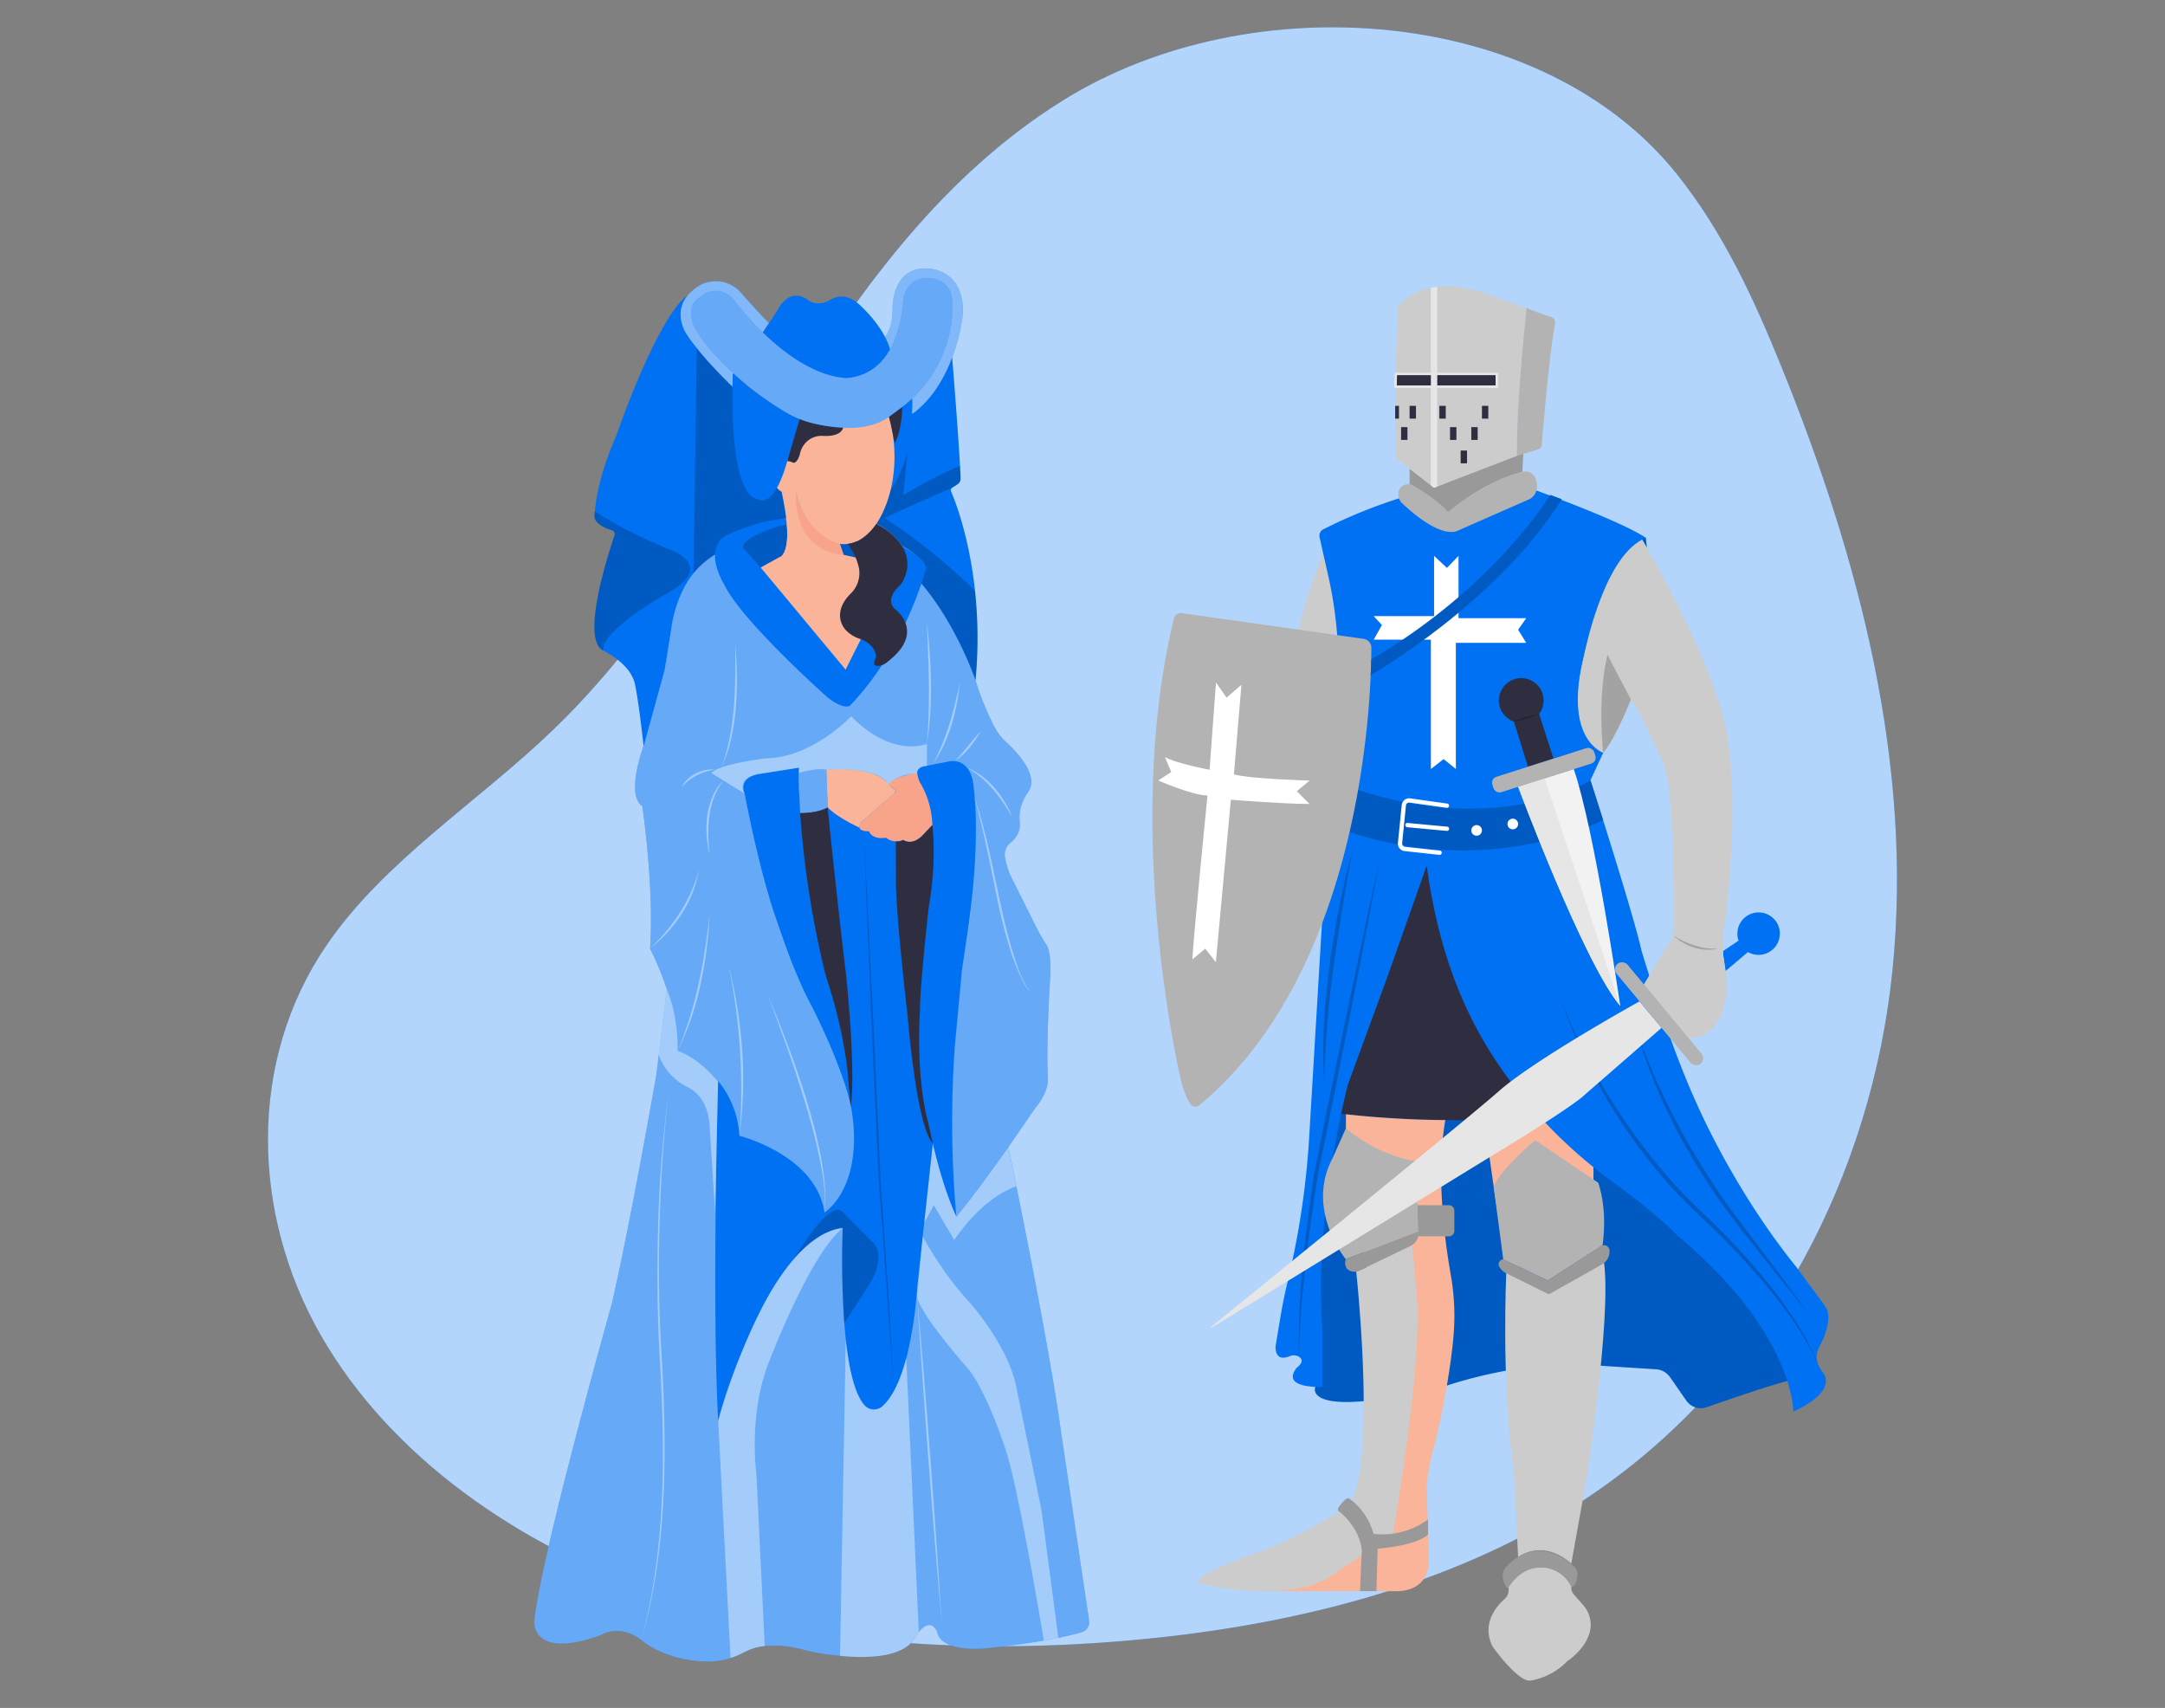  <!DOCTYPE svg PUBLIC "-//W3C//DTD SVG 1.1//EN" "http://www.w3.org/Graphics/SVG/1.1/DTD/svg11.dtd">
<svg xmlns="http://www.w3.org/2000/svg" width="865.76" height="682.89" viewBox="0 0 865.76 682.89">
<rect x="0" y="0" width="865.76" height="682.89" fill="#808080" stroke="none"/>
<defs>
<style xmlns="http://www.w3.org/1999/xhtml">*, ::after, ::before { box-sizing: border-box; }
img, svg { vertical-align: middle; }
</style>
<style xmlns="http://www.w3.org/1999/xhtml">*, body, html { -webkit-font-smoothing: antialiased; }
img, svg { max-width: 100%; }
</style>
</defs>
<path d="M425.68,39.76C377.46,69.57,344.67,115,316,160.49s-55,93.06-94.89,131.39c-30,28.88-67.44,52.3-90.41,85.88-31.86,46.5-30.16,107.77-2.33,156.26s79.26,84.43,136.54,103.84,120.08,23.3,181.15,18.5c66.46-5.22,133.48-21.23,187.12-56.48,74.4-48.81,115.44-130.59,123.65-212.39s-13.21-163.85-44.56-241.11c-10.86-26.75-23.07-53.4-41.58-76.6C616.84,2.18,500.31-6.32,425.68,39.76Z" fill="#0071f2" data-primary="true"/>
<g opacity="0.7">
<path d="M425.68,39.76C377.46,69.57,344.67,115,316,160.49s-55,93.06-94.89,131.39c-30,28.88-67.44,52.3-90.41,85.88-31.86,46.5-30.16,107.77-2.33,156.26s79.26,84.43,136.54,103.84,120.08,23.3,181.15,18.5c66.46-5.22,133.48-21.23,187.12-56.48,74.4-48.81,115.44-130.59,123.65-212.39s-13.21-163.85-44.56-241.11c-10.86-26.75-23.07-53.4-41.58-76.6C616.84,2.18,500.31-6.32,425.68,39.76Z" fill="#fff"/>
</g>
<path d="M711.73,373.28a8.51,8.51,0,0,1-8.51,8.51,8.37,8.37,0,0,1-4.22-1.13l-9,7.59-.88-6L689,380.3l6.23-4.2a8.5,8.5,0,1,1,16.53-2.82Z" fill="#0071f2" data-primary="true"/>
<path d="M526,554.51s-6.15,13.6,51.08,0c0,0,32.54-11.79,63.18-8.44l22,1.41a7.41,7.41,0,0,1,5.59,3.16l6.5,9.37a7.06,7.06,0,0,0,8.13,2.63c8.28-2.89,24.58-8.5,32.3-10.49l6.13-6.08-77.22-93.65-57.52-104V341.8h-30L527.94,451.56Z" fill="#0071f2" data-primary="true"/>
<path d="M526,554.51s-6.15,13.6,51.08,0c0,0,32.54-11.79,63.18-8.44l22,1.41a7.41,7.41,0,0,1,5.59,3.16l6.5,9.37a7.06,7.06,0,0,0,8.13,2.63c8.28-2.89,24.58-8.5,32.3-10.49l6.13-6.08-77.22-93.65-57.52-104V341.8h-30L527.94,451.56Z" opacity="0.2"/>
<polygon points="593.47 447.82 599.42 489 637.21 472.86 637.21 461.26 627.5 443 616.05 446.89 593.47 447.82" fill="#f9b499"/>
<path d="M529.07,221.26S522,238,519.43,252l15.22,1.78S534.33,234.17,529.07,221.26Z" fill="#ccc"/>
<path d="M535.6,445.23a464.59,464.59,0,0,0,80.45,1.66V399.66l-9-38.87L570.72,343.5h-7.89l-22.06,75.7S533.05,434.64,535.6,445.23Z" fill="#2f2e41" data-secondary="true"/>
<path d="M658.13,215l.43,4-1.89-3.26a1,1,0,0,1,.18-.35A1.51,1.51,0,0,1,658.13,215Z" fill="#0071f2" data-primary="true"/>
<path d="M658.13,215l.43,4-1.89-3.26a1,1,0,0,1,.18-.35A1.51,1.51,0,0,1,658.13,215Z" opacity="0.2"/>
<path d="M563.68,187.41v6.09s11.06,6.21,15.32,11.31c0,0,16.59-12.34,29.78-16.17l.42-8.08L573.47,195Z" fill="#999"/>
<path d="M529.14,211.65a205.07,205.07,0,0,1,30.29-12.38l18.72,7.47,36.36-10.56s33.41,12,43.62,18.84c0,0-8.51,3.4-14.47,17.87,0,0-26.37,55.31-2.55,68.07L636,312s17,52.76,20.42,68.07c0,0,11.06,37.44,22.12,61.26,0,0,14.46,34,40,65.52l11,14.94a8.09,8.09,0,0,1,1.61,5.11c-.11,2.57-.87,6.56-3.72,11.8a8.07,8.07,0,0,0-.16,7.35,21.74,21.74,0,0,0,1.45,2.49s7.45,7.05-11.59,15.87c0,0,.53-31.18-46.27-70.32,0,0-7.2-7.86-25.61-21.27A195.4,195.4,0,0,1,609,438.74c-17.47-21.35-32.55-48.69-38.47-92.68l-15.32,43.39L539,433.7s-13.62,51.05-10.22,97v23.82s-17,.85-10.21-7.66c0,0,3.68-2.61.91-4.37a4.22,4.22,0,0,0-3.88-.21c-2,.84-5.53,1.54-5.53-3.93l2-12q1.23-7.32,3-14.54a333.24,333.24,0,0,0,8.64-60.28l6-100.4,5.1-72.8a165.61,165.61,0,0,0-3.61-47.87l-3.51-15.63A2.89,2.89,0,0,1,529.14,211.65Z" fill="#0071f2" data-primary="true"/>
<path d="M652.17,279.69s-5.1,14.46-11.06,21.27c0,0-16.2-5.19-7.67-38.76,0,0,7.24-38.24,23.23-46.4,0,0,32.09,53.68,34.64,82.61,0,0,4.26,24.67-1.7,72.32,0,0-1.7,5.11,0,14.47,0,0,4.25,21.27-7.66,28.07,0,0-5.1,3.41-7.66.86l-17-20.43,11.91-19.57s.85-53.6-3.4-67.21C665.79,306.92,657.28,286.49,652.17,279.69Z" fill="#ccc"/>
<path d="M636,312s-39.61,25.53-103.62,0l-1.22,17.38S583.24,354.27,641.1,328Z" fill="#0071f2" data-primary="true"/>
<path d="M636,312s-39.61,25.53-103.62,0l-1.22,17.38S583.24,354.27,641.1,328Z" opacity="0.2"/>
<path d="M575.69,341.8h-.09l-13.93-1.51a3,3,0,0,1-2.65-3.36l1.51-15a3,3,0,0,1,1.15-2.11,2.94,2.94,0,0,1,2.23-.61l14.82,2.09a.85.85,0,0,1-.24,1.69l-14.82-2.09a1.23,1.23,0,0,0-.94.25,1.39,1.39,0,0,0-.51.95l-1.51,15a1.35,1.35,0,0,0,1.15,1.49l13.92,1.5a.86.86,0,0,1,.75.94A.84.84,0,0,1,575.69,341.8Z" fill="#fff"/>
<path d="M578.61,332.22h-.08l-15.78-1.47a.86.86,0,0,1-.77-.93.85.85,0,0,1,.93-.77l15.78,1.48a.85.85,0,0,1-.08,1.7Z" fill="#fff"/>
<circle cx="590.48" cy="332.02" r="2.13" fill="#fff"/>
<circle cx="604.95" cy="329.46" r="2.13" fill="#fff"/>
<path d="M624.09,399.66c11.06,27.87,27,54,47.46,76,2.17,2.45,5.58,5.64,7.89,8,13.79,12.85,26.66,26.84,37.21,42.5a106.48,106.48,0,0,1,10.65,19.92A111.07,111.07,0,0,0,716,526.62c-8.67-12.27-18.82-23.44-29.47-34-3.84-3.83-8.36-7.85-12.21-11.73a154.66,154.66,0,0,1-11.45-12.57,221.63,221.63,0,0,1-38.75-68.64Z" opacity="0.2"/>
<path d="M653.87,409.87c7.75,24,19.77,46.58,33.83,67.46,7.45,10.82,17.28,23.13,25.12,33.81,3.32,4.53,6.69,9,10,13.6-3.58-4.33-7.09-8.73-10.64-13.09-8.22-10.46-18.28-22.55-25.79-33.4-14.21-20.88-26.09-43.87-32.49-68.38Z" opacity="0.2"/>
<path d="M540.77,340.06c-5.43,30.68-10.76,61.56-11.12,92.79-1.24-15.61,0-31.32,2-46.81a364.75,364.75,0,0,1,9.12-46Z" opacity="0.2"/>
<path d="M551.77,343.5c-7.61,41.82-16.42,85.25-24.91,126.92-2.35,15.25-4.64,31.55-6,46.89-.8,8.37-1.35,16.77-1.35,25.18-.71-23.14,2.21-46.29,5.39-69.18.46-4.1,5.15-26.48,6-31,6.67-32.43,13.65-66.47,20.9-98.81Z" opacity="0.2"/>
<path d="M642.81,261.82l9.36,17.87S646.22,295,641.11,301C641.11,301,638.56,279.69,642.81,261.82Z" opacity="0.2"/>
<path d="M621.22,303.28,611,306.52l-5.6-18a8.94,8.94,0,1,1,10.08-3.08Z" fill="#2f2e41" data-secondary="true"/>
<path d="M605.42,288.55a32.12,32.12,0,0,1,10.08-3.08,31.53,31.53,0,0,1-10.08,3.08Z" opacity="0.2"/>
<path d="M647.92,402.2h0c-14.47-17-40.84-87.65-40.84-87.65l10.6-3.38,11.63-3.7C637.63,331.37,647.73,400.94,647.92,402.2Z" fill="#f2f2f2"/>
<path d="M647.92,402.2h0c-14.47-17-40.84-87.65-40.84-87.65l10.6-3.38Z" fill="#e6e6e6"/>
<path d="M538.22,445.53v9.88l16.95,105.92-5.1,39.14L507.52,636.2h50.85s13.82.85,13-13.61l-.85-28.93a103.08,103.08,0,0,1,3.4-17s5.62-22.48,7.36-42.9a94.39,94.39,0,0,0-1.17-24.26c-2.28-13-6-40.1-2.13-61.66A385.31,385.31,0,0,1,538.22,445.53Z" fill="#f9b499"/>
<path d="M538.15,503.47s-16.34-19.84-5.19-40.56l5.26-11.82s11.85,10.68,28,13.24l.85,28.08Z" fill="#b3b3b3"/>
<path d="M542.34,508.4s7.73,71.65-1.63,91.22c0,0,6.8,6,8.51,13.61a19,19,0,0,0,7.84,0s11.09-62.64,9.71-92.16c0,0-1.29-17.72-2.19-23.19l-19.43,9.38A22.4,22.4,0,0,1,542.34,508.4Z" fill="#ccc"/>
<path d="M571.07,607.5v6.1c-5.36,4.64-20.15,5.59-20.15,5.59l-.5,17h-6.57l.61-14.33.08-2c-1-8.56-7-13.89-9.09-15.5a1.1,1.1,0,0,1-.32-1.39,14.63,14.63,0,0,1,3.19-3.66,1.1,1.1,0,0,1,1.39-.05,25.47,25.47,0,0,1,9.51,14A30.64,30.64,0,0,0,571.07,607.5Z" fill="#999"/>
<path d="M544.54,619.88l-.08,2-12.26,8.37c-17,11.06-50.2,3.4-50.2,3.4C469.23,632,505,620,505,620c15.32-6,30.48-15.66,30.48-15.66C537.51,606,543.5,611.32,544.54,619.88Z" fill="#ccc"/>
<path d="M619,512l21.83-14.1s2.27-13.08-1.7-25l-25.24-17s-13.61,11.38-16.59,18.45l3.83,29.2Z" fill="#b3b3b3"/>
<path d="M602.33,509.07s-1.91,42.06,2.49,74.8q.58,4.3.79,8.62l1.47,30.1s9.35-7.66,21.27,2.55L634.3,592s10.07-64.23,7.16-87l-2.9-2.34-15.22,10.51L612.12,512l-7.78-4.28Z" fill="#ccc"/>
<path d="M630.76,629.89c-.23,2-.83,4.61-2.41,4.61a13.28,13.28,0,0,0-13.62-7.66s-6.42,0-11.47,7.81a.52.52,0,0,1-.89,0c-1-1.68-2.9-5.93.45-8.63,0,0,11.18-13.6,26.58.26A4.22,4.22,0,0,1,630.76,629.89Z" fill="#999"/>
<path d="M626.65,664.28a26.69,26.69,0,0,1-14.47,7.66c-5.1.85-15.32-13.61-15.32-13.61-4.61-9.24,1.77-16.34,4.88-19.07a4.53,4.53,0,0,0,1.52-3.42v-1.19c5-7.81,11.47-7.81,11.47-7.81a13.28,13.28,0,0,1,13.62,7.66h0a4,4,0,0,0,1,3l3.53,4a12.31,12.31,0,0,1,3.15,6.74C637.09,657.52,626.65,664.28,626.65,664.28Z" fill="#ccc"/>
<path d="M655.62,400.38s-41.74,23.11-56.2,35.87C586.25,447.87,499.75,518,484.34,530.5a.2.2,0,0,0,.23.32l125.06-76.7s20.42-12.77,23.82-16.17l31-27Z" fill="#e6e6e6"/>
<path d="M669.19,374.13c5.39,3.25,11.5,5.53,17.87,5.11-6.28,1.65-13.18-.86-17.87-5.11Z" opacity="0.2"/>
<path d="M472.64,245.16l72.66,10.27a3.59,3.59,0,0,1,3.09,3.56c0,19.8-3.38,128.56-68.78,182.93a2.44,2.44,0,0,1-3.52-.45c-1-1.36-2.26-3.9-3.64-8.62,0,0-24-99.33-3-185.55A2.87,2.87,0,0,1,472.64,245.16Z" fill="#b3b3b3"/>
<path d="M486.25,272.88l-2.55,34.89s-13.62-2.56-17.87-5.11l2.55,6-5.2,3.4s13.71,6,19.67,6c0,0-6,60.41-6,65.51l5.11-4.25,4.25,5.36,6-64.92s21.27,1.7,31.48,1.7l-5.11-5.1,5.11-4.26s-23.93-.68-30.26-2.47l3-35.82-5.95,5.11Z" fill="#fff"/>
<polygon points="573.47 222.25 573.47 246.34 549.31 246.34 552.62 249.91 549.31 255.76 572.19 255.76 572.19 307.48 577.29 303.51 582.19 307.48 582.19 257.02 610.32 257.02 607.08 251.78 610.32 247.17 583.25 247.17 583.25 222.25 578.61 227.07 573.47 222.25" fill="#fff"/>
<path d="M619.92,197.87s-22.16,36.9-71.53,65.74l-.27,6.33s50.43-28.75,76.39-70.34Z" fill="#0071f2" data-primary="true"/>
<path d="M619.92,197.87s-22.16,36.9-71.53,65.74l-.27,6.33s50.43-28.75,76.39-70.34Z" opacity="0.2"/>
<path d="M563.68,193.5s-3.93-.05-4.49,3.44a4.91,4.91,0,0,0,1.56,4.32c3.76,3.58,14.69,13.21,21.65,11.16l28.93-12.71s4.25-1.42,3.06-7.49a4.61,4.61,0,0,0-5.51-3.6l-.1,0S595.16,191.2,579,204.81C579,204.81,574.74,199.21,563.68,193.5Z" fill="#b3b3b3"/>
<path d="M606.65,182.26l-31.91,12.27-1.27.5-1.28-1L558.91,183.7a2,2,0,0,1-.8-1.54c-.16-4.14-.22-9.28-.19-14.79,0-1.67,0-3.38,0-5.1,0-2.54.06-5.11.12-7.66,0-1.72.06-3.42.11-5.11.26-12,.66-22.74.79-25.87a2.71,2.71,0,0,1,.69-1.74,23.17,23.17,0,0,1,12.53-6.8,24.19,24.19,0,0,1,2.55-.43c4.93-.59,11.11-.11,18.72,2.51l17,6S606.22,162.27,606.65,182.26Z" fill="#ccc"/>
<path d="M621.87,129.52c-2.18,10.54-4.74,41.16-5.32,48.28a2.17,2.17,0,0,1-1.55,1.92l-8.35,2.54c-.43-20,3.83-59.13,3.83-59.13,3.74,1.6,7.49,2.87,9.75,3.59A2.42,2.42,0,0,1,621.87,129.52Z" fill="#b3b3b3"/>
<path d="M598.57,149.5v5.11h-40.5c0-1.72.06-3.42.11-5.11Z" fill="#2f2e41" stroke="#e6e6e6" stroke-miterlimit="10" data-secondary="true"/>
<rect x="575.59" y="162.27" width="2.55" height="5.11" fill="#2f2e41" data-secondary="true"/>
<rect x="563.68" y="162.27" width="2.55" height="5.11" fill="#2f2e41" data-secondary="true"/>
<path d="M559.43,162.27v5.1h-1.51c0-1.67,0-3.38,0-5.1Z" fill="#2f2e41" data-secondary="true"/>
<rect x="560.28" y="170.78" width="2.55" height="5.11" fill="#2f2e41" data-secondary="true"/>
<rect x="592.61" y="162.27" width="2.55" height="5.11" fill="#2f2e41" data-secondary="true"/>
<rect x="579.85" y="170.78" width="2.55" height="5.11" fill="#2f2e41" data-secondary="true"/>
<rect x="588.36" y="170.78" width="2.55" height="5.11" fill="#2f2e41" data-secondary="true"/>
<rect x="584.1" y="180.14" width="2.55" height="5.11" fill="#2f2e41" data-secondary="true"/>
<path d="M574.74,114.66v79.87l-1.27.5-1.28-1V115.09A24.19,24.19,0,0,1,574.74,114.66Z" fill="#e6e6e6"/>
<rect x="660.61" y="379.38" width="5.68" height="51.97" rx="2.84" transform="translate(-105.87 517.76) rotate(-39.74)" fill="#b3b3b3"/>
<path d="M538.15,503.47s-1.21,3.63,2,4.77a4.66,4.66,0,0,0,3.51-.26l20-9.62s4.26-1.7,3.4-5.95Z" fill="#999"/>
<path d="M566.77,481.87H579.4a2.17,2.17,0,0,1,2.17,2.17v8.11a2.17,2.17,0,0,1-2.17,2.17H567.08v-1.91Z" fill="#999"/>
<path d="M619.38,517.52l21.17-11.93a5.89,5.89,0,0,0,3.08-5.09,2.41,2.41,0,0,0-1.35-2.49,2.46,2.46,0,0,0-2.16.32L619,512l-17.87-8.51a2,2,0,0,0-1.42,3.22,6.18,6.18,0,0,0,2.63,2.38Z" fill="#999"/>
<rect x="596" y="304.66" width="42.76" height="6.46" rx="2.46" transform="translate(-64.3 201.73) rotate(-17.65)" fill="#b3b3b3"/>
<path d="M432.53,652.63c-15.17,4.37-39.87,6.55-39.87,6.55-14.68.7-17.3-4.34-17.77-6.17a5.07,5.07,0,0,0-.83-1.83c-2.29-3.08-5.11-.57-6.65,1.31h0a14.28,14.28,0,0,0-1.13,1.57c-4.12,8.75-19.14,9.1-30.36,8a111.21,111.21,0,0,1-13-2c-7.23-2.11-12.85-2.4-17.11-1.91a22.6,22.6,0,0,0-8,2.38,34.9,34.9,0,0,1-5.67,2.42,28.22,28.22,0,0,1-7.23,1.34,47.26,47.26,0,0,1-22.68-4.83,32.36,32.36,0,0,1-5.68-3.66c-8.88-6.92-16.38-2-16.38-2-27.5,9.91-26.53-5.32-26.53-5.32,2.12-24.35,31-127.11,31-127.11,7.66-33.19,17.87-91.9,17.87-91.9l4.14-34.08,136.58,63.28S419,534.1,424.14,571.54L435.52,648A4.2,4.2,0,0,1,432.53,652.63Z" fill="#0071f2" data-primary="true"/>
<path d="M432.53,652.63c-15.17,4.37-39.87,6.55-39.87,6.55-14.68.7-17.3-4.34-17.77-6.17a5.07,5.07,0,0,0-.83-1.83c-2.29-3.08-5.11-.57-6.65,1.31h0a14.28,14.28,0,0,0-1.13,1.57c-4.12,8.75-19.14,9.1-30.36,8a111.21,111.21,0,0,1-13-2c-7.23-2.11-12.85-2.4-17.11-1.91a22.6,22.6,0,0,0-8,2.38,34.9,34.9,0,0,1-5.67,2.42,28.22,28.22,0,0,1-7.23,1.34,47.26,47.26,0,0,1-22.68-4.83,32.36,32.36,0,0,1-5.68-3.66c-8.88-6.92-16.38-2-16.38-2-27.5,9.91-26.53-5.32-26.53-5.32,2.12-24.35,31-127.11,31-127.11,7.66-33.19,17.87-91.9,17.87-91.9l4.14-34.08,136.58,63.28S419,534.1,424.14,571.54L435.52,648A4.2,4.2,0,0,1,432.53,652.63Z" fill="#fff" opacity="0.4"/>
<path d="M369.54,489l3.86-7.12,8.19,13.92s10.52-16.57,24.83-21.48l-3.23-15.69L373,457Z" fill="#fff" opacity="0.4"/>
<path d="M379.89,388.06,373,457.32l-6.24,57.57a162.49,162.49,0,0,1-4.29,28c-3.15,12-7.05,17.27-9.79,19.53a5,5,0,0,1-7-.64c-3.94-4.53-6.17-14.68-7.41-25.93v0c-.25-2.18-.45-4.4-.62-6.64A365.5,365.5,0,0,1,337,491c-7,.79-13.4,5.34-19.15,11.89l0,.05c-19.05,21.72-30.67,65.18-30.67,65.18-2.59-48.79,0-135.67,0-135.67L313,312h58.45l4.21,4.56Z" fill="#0071f2" data-primary="true"/>
<path d="M369,494.31a133.53,133.53,0,0,0,19,26.76s15.19,16.94,18.44,33.7l10.06,49.1,6.72,51-5.8,1.08S407.12,593.66,402,579.2c0,0-6-18.84-13.11-29.57a29.25,29.25,0,0,0-2.43-3.14c-4.21-4.82-19.35-22.52-19.74-28.46Z" fill="#fff" opacity="0.4"/>
<path d="M366.73,518c3.7,41.73,7.23,88.6,9.82,130.42-3.7-41.73-7.23-88.61-9.82-130.42Z" fill="#fff" opacity="0.4"/>
<path d="M367.41,652.49h0a14.28,14.28,0,0,0-1.13,1.57c-4.12,8.75-19.14,9.1-30.36,8l2.28-126.19c1.24,11.25,3.47,21.4,7.41,25.93a5,5,0,0,0,7,.64c2.74-2.26,6.64-7.49,9.79-19.53Z" fill="#fff" opacity="0.4"/>
<path d="M337,491c-13.14,10.53-29.4,53.3-29.4,53.3-8.51,21.27-5.11,45.1-5.11,45.1l3.31,68.71a22.6,22.6,0,0,0-8,2.38,34.9,34.9,0,0,1-5.67,2.42l-4.93-94.79c5.08-20.42,16.77-43.77,16.77-43.77C320.42,491.22,336.55,491,337,491Z" fill="#fff" opacity="0.4"/>
<path d="M267.58,435.4c-2.32,18.3-3.32,36.74-3.85,55.17s-.15,36.89,1.1,55.28c1.8,36.69,1.91,74.36-8.37,109.92,9.63-35.68,9.55-73.22,7.53-109.87-1.16-18.43-1.3-36.9-.82-55.35a496.21,496.21,0,0,1,4.41-55.15Z" fill="#fff" opacity="0.4"/>
<rect x="335.65" y="215.87" width="6.81" height="8.51" fill="#0071f2" data-primary="true"/>
<rect x="335.65" y="215.87" width="6.81" height="8.51" opacity="0.2"/>
<path d="M371.43,311.72,336.5,318l-38.78-.72c11.55,57.73,26,83.25,26,83.25,6.18,10.68,11.25,24.32,14,32.36a69.71,69.71,0,0,1,3.77,20.26c.71,24.12-11.79,31.62-11.79,31.62-3.4-23-34-30.63-34-30.63-1.71-25.53-24.68-34-24.68-34,.85-17.87-11.06-40.84-11.06-40.84,1.7-24.68-3.1-57-3.1-57-6.5-4.23,0-22.56,0-22.56s8.95-31.92,9-31.92.34-3,1.47-9.14l1.14-7s1.27-21.7,17.55-29.79L368.16,233s15.14,17.75,21.94,39a110.19,110.19,0,0,0,7.76,19,22.24,22.24,0,0,0,4.55,5.79c4.2,3.82,12.9,12.91,9,19.47a31.38,31.38,0,0,0-1.72,2.77,16.6,16.6,0,0,0-1.9,9.86c.21,2.11-.25,5.26-3.8,8.14a6.12,6.12,0,0,0-2.11,5.83,39.15,39.15,0,0,0,1.88,6.58l10.15,20.3a66.47,66.47,0,0,0,4.41,7.8c.94,1.36,2.15,4.84,1.6,13.59,0,0-1.7,26.38-.85,40.84,0,0,0,5.11-5.1,11.07l-9.36,13.61S391,476.24,382.44,486.45a244.56,244.56,0,0,1-1.7-47.65s1.5-40.38,5.89-63.66c.83-4.39,1.42-8.81,1.82-13.26,1.09-12,2.56-33.5.8-48.16Z" fill="#0071f2" data-primary="true"/>
<path d="M371.43,311.72,336.5,318l-38.78-.72c11.55,57.73,26,83.25,26,83.25,6.18,10.68,11.25,24.32,14,32.36a69.71,69.71,0,0,1,3.77,20.26c.71,24.12-11.79,31.62-11.79,31.62-3.4-23-34-30.63-34-30.63-1.71-25.53-24.68-34-24.68-34,.85-17.87-11.06-40.84-11.06-40.84,1.7-24.68-3.1-57-3.1-57-6.5-4.23,0-22.56,0-22.56s8.95-31.92,9-31.92.34-3,1.47-9.14l1.14-7s1.27-21.7,17.55-29.79L368.16,233s15.14,17.75,21.94,39a110.19,110.19,0,0,0,7.76,19,22.24,22.24,0,0,0,4.55,5.79c4.2,3.82,12.9,12.91,9,19.47a31.38,31.38,0,0,0-1.72,2.77,16.6,16.6,0,0,0-1.9,9.86c.21,2.11-.25,5.26-3.8,8.14a6.12,6.12,0,0,0-2.11,5.83,39.15,39.15,0,0,0,1.88,6.58l10.15,20.3a66.47,66.47,0,0,0,4.41,7.8c.94,1.36,2.15,4.84,1.6,13.59,0,0-1.7,26.38-.85,40.84,0,0,0,5.11-5.1,11.07l-9.36,13.61S391,476.24,382.44,486.45a244.56,244.56,0,0,1-1.7-47.65s1.5-40.38,5.89-63.66c.83-4.39,1.42-8.81,1.82-13.26,1.09-12,2.56-33.5.8-48.16Z" fill="#fff" opacity="0.4"/>
<path d="M303.48,227.36l-7.24-7.85s-.95-1.69,1.79-3.46a54.09,54.09,0,0,1,16.56-6.62s1.34,9.26-2.17,13.16Z" fill="#0071f2" data-primary="true"/>
<path d="M303.48,227.36l-7.24-7.85s-.95-1.69,1.79-3.46a54.09,54.09,0,0,1,16.56-6.62s1.34,9.26-2.17,13.16Z" opacity="0.2"/>
<path d="M316.93,201.86l-2.55,5.35c-15.3,4.09-28.4,14.61-28.4,14.61-15.64,8.51-17.55,29.79-17.55,29.79l-2.61,16.17-8.45,30.63s-1.71-16.17-3.41-24.68-12.76-13.61-12.76-13.61c-9-4.5,1.82-38,4.52-46a1.66,1.66,0,0,0-1.08-2.13c-8.35-2.58-6.84-6.35-6.84-6.35,0-.42,0-.84.09-1.27,1.19-14.14,8.31-29.59,8.31-29.59,18.62-52.13,28.71-56.6,28.71-56.6l30.85,47.15Z" fill="#0071f2" data-primary="true"/>
<ellipse cx="337.35" cy="182.69" rx="20.42" ry="34.89" fill="#f9b499"/>
<path d="M314.8,184.39s3.57,3.22,5.15-3.17a9,9,0,0,1,5.36-6.36l.71-.24a8.84,8.84,0,0,1,3.12-.34c2.5.14,8.21,0,8.21-4.54l-17-7.78S316.93,175,314.8,184.39Z" fill="#2f2e41" data-secondary="true"/>
<path d="M312.57,196.61s5,21,0,25.67l-8.41,4.65,34,40.85,7.66-15.32,6.8-27.23-15.31-3.41-1.47-4.35s-12.64-1.24-17.5-21.84C318.38,195.63,316.72,197.76,312.57,196.61Z" fill="#f9b499"/>
<path d="M337.35,221.82s-20.42,0-19-26.19c0,0,2.42,17.49,17.5,21.84Z" fill="#f7a48b"/>
<path d="M390.1,272s-7.3-21.88-21.94-39l1.52-5.23s1.21-.95-1.52-3.88a27.86,27.86,0,0,0-7.45-5.62,27.48,27.48,0,0,0-10.25-8.85s3.67-4.93,5.78-13.8a58.72,58.72,0,0,0-.76-29l25.26-23.94s2.38,29.06,3.16,43.61c.1,2,.18,3.7.22,5a2.71,2.71,0,0,1-1.26,2.37l-2,1.29a0,0,0,0,0,0,0,1.33,1.33,0,0,0-.5,1.64c1.65,3.83,7.22,18.08,9.53,39.51A179.91,179.91,0,0,1,390.1,272Z" fill="#0071f2" data-primary="true"/>
<path d="M390.1,272s-7.3-21.88-21.94-39l1.52-5.23s1.21-.95-1.52-3.88a27.86,27.86,0,0,0-7.45-5.62,27.48,27.48,0,0,0-10.25-8.85s3.67-4.93,5.78-13.8h.07a48,48,0,0,0,6.58-15.14L361.17,198s13.12-8.05,22.73-11.69c.1,2,.18,3.7.22,5a2.71,2.71,0,0,1-1.26,2.37l-2,1.29a0,0,0,0,0,0,0c-.83.35-27.5,12-27,12.19a241.48,241.48,0,0,1,36,29A179.91,179.91,0,0,1,390.1,272Z" opacity="0.2"/>
<path d="M353.93,134.63s3-3,3-10.65c0,0-.71-17.87,14.53-16.59,0,0,12.65.37,13.54,15.14a25.81,25.81,0,0,1-.33,5.62c-1.09,6.91-5.38,26.61-19.56,37.14a.27.27,0,0,1-.43-.24,41.16,41.16,0,0,0,.08-5.63L356,139.74Z" fill="#0071f2" data-primary="true"/>
<path d="M353.93,134.63s3-3,3-10.65c0,0-.71-17.87,14.53-16.59,0,0,12.65.37,13.54,15.14a25.81,25.81,0,0,1-.33,5.62c-1.09,6.91-5.38,26.61-19.56,37.14a.27.27,0,0,1-.43-.24,41.16,41.16,0,0,0,.08-5.63L356,139.74Z" fill="#fff" opacity="0.5"/>
<path d="M292.94,154.68s-12.6-12-18.56-21.34c0,0-6.8-10.21,3.41-17.87a13.28,13.28,0,0,1,18.61,1.68c2.74,3.09,8.54,9.59,11.12,12L305,133,293.1,149.5Z" fill="#0071f2" data-primary="true"/>
<path d="M292.94,154.68s-12.6-12-18.56-21.34c0,0-6.8-10.21,3.41-17.87a13.28,13.28,0,0,1,18.61,1.68c2.74,3.09,8.54,9.59,11.12,12L305,133,293.1,149.5Z" fill="#fff" opacity="0.5"/>
<path d="M268.43,236.29s-28.08,15.32-27.23,23.83c-9-4.5,1.82-38,4.52-46a1.66,1.66,0,0,0-1.08-2.13c-8.35-2.58-6.84-6.35-6.84-6.35,0-.42,0-.84.09-1.27,1.39,1,10.18,7.12,28.84,14.89C266.73,219.28,286.3,225.23,268.43,236.29Z" opacity="0.2"/>
<path d="M278.63,139.19l-1.32,90s12.41-14.49,37.07-22l-2.13-11.33-14-31.06-5.27-10.14S282.88,145,278.63,139.19Z" opacity="0.2"/>
<path d="M389.25,313.72c-1.42-11-9.36-9.36-9.36-9.36l-10.16,2c-4.22.72-3.16,4.15-1.78,6.62a35.57,35.57,0,0,1,4.18,11.34c1.28,7.44,2.07,19.95-.75,38.74,0,0-5.95,40.85-2.55,72.33,0,0,4.26,30.63,13.61,51.05a420.77,420.77,0,0,1-.47-69.68l2.71-28.93,1.63-10.94S392.66,340.1,389.25,313.72Z" fill="#0071f2" data-primary="true"/>
<path d="M340,441c1.86,8.45-2.95-24.3-4.73-32.82a87.49,87.49,0,0,0-2.61-9.68c-6-18.38-9.74-47.3-9.74-47.3-4.25-28.08-3.4-44.24-3.4-44.24l-16.17,2.55c-8.51,1.7-5.59,7.79-5.59,7.79s6.28,33.83,14,53.86l4.61,12.81s4,9.77,7.38,16.58C323.73,400.51,336.5,425.19,340,441Z" fill="#0071f2" data-primary="true"/>
<path d="M358.05,315.85a.58.58,0,0,1,0,.9L344.16,329s-2.56,3.4,3.4,3.4c0,0,.85,3.41,6.81,2.55,0,0,2.55,2.56,6.8.86,0,0,3.41,2.55,7.66-1.71l4-4.22A35.34,35.34,0,0,0,368,313s-.75-.85-1.21-3.89c0,0-9.82,1.22-11.52,4.62Z" fill="#f7a48b"/>
<path d="M319.42,309.1s6-2.18,11.12-1.33l.43,15.08a22.55,22.55,0,0,1-11,2.23S319.36,313,319.42,309.1Z" fill="#0071f2" data-primary="true"/>
<path d="M319.42,309.1s6-2.18,11.12-1.33l.43,15.08a22.55,22.55,0,0,1-11,2.23S319.36,313,319.42,309.1Z" fill="#fff" opacity="0.4"/>
<path d="M330.54,307.77s20.42-1.71,24.68,6l2.83,2.13s.77-.05-.61,1.46L344.16,329a6.48,6.48,0,0,0-.55,1.88s-8.81-4-12.64-8.07Z" fill="#f9b499"/>
<path d="M340.25,442.35c2.05-16.88-2.05-53.75-2.05-53.75-4.26-35.74-7.23-65.75-7.23-65.75-3.83,2.33-11,2.23-11,2.23a382.82,382.82,0,0,0,9.75,63.07c.4,1.62.88,3.23,1.4,4.81,1.94,5.94,7.21,23.44,8.3,41.11Z" fill="#2f2e41" data-secondary="true"/>
<path d="M358.24,336.43a4.8,4.8,0,0,0,2.93-.58s3.41,2.55,7.66-1.71l4-4.22s1.93,13.58-1.48,33.15c0,0-3.5,31-3.45,41,0,0-1.93,25.44,3.31,44.95L373,457s-5.85-2.89-10.11-51.39c0,0-5-42.43-4.61-55.25Z" fill="#2f2e41" data-secondary="true"/>
<path d="M345.37,332.22c2.27,42.44,4.94,97.48,6.77,140,1.81,27.09,4.19,57,5.15,84-.42-9.34-1.12-18.66-1.79-28-1-14-3-42-4.07-55.93-2.06-42.59-4.43-97.58-6.06-140.09Z" opacity="0.2"/>
<path d="M348.41,512.28,337.58,529.2A365.5,365.5,0,0,1,337,491c-7,.79-13.4,5.34-19.15,11.89.72-1.27,13.83-23.73,19.15-18.31L349.26,497S354.37,501.22,348.41,512.28Z" opacity="0.2"/>
<path d="M266.61,395.36l-3.2,26.34a22.75,22.75,0,0,0,11.32,12.84,14.9,14.9,0,0,1,6.54,6.17,23.11,23.11,0,0,1,2.47,9.15l2.23,35,1.15-52.36s-6.78-9-16.14-12.38C271,420.08,271.59,407.23,266.61,395.36Z" fill="#fff" opacity="0.4"/>
<path d="M279.49,347.76c-1.87,11.71-8.77,22.39-17.75,30-.6.51-1.21,1-1.82,1.5,9.05-8.6,16.42-19.29,19.57-31.48Z" fill="#fff" opacity="0.4"/>
<path d="M283.74,365.63a159.87,159.87,0,0,1-3.6,27.89A110.63,110.63,0,0,1,271,420.08c7.32-17.25,10.71-35.9,12.76-54.45Z" fill="#fff" opacity="0.4"/>
<path d="M291.4,386.05c5.52,22.13,7.44,45.43,4.26,68.07l.32-4.27c.11-1.07.23-3.2.25-4.27a248.87,248.87,0,0,0-4.83-59.53Z" fill="#fff" opacity="0.4"/>
<path d="M306.72,397.11c9.24,21.65,25.85,64.87,23,87.64.69-7.59-.65-15.17-2.18-22.58s-3.57-14.75-5.8-22c-4.39-14.55-9.56-28.86-15-43.05Z" fill="#fff" opacity="0.4"/>
<path d="M283.74,341.79c-2-8.8-2-19,3.1-26.76a20.21,20.21,0,0,1,2.52-3c-6.59,8.33-6.65,19.68-5.62,29.77Z" fill="#fff" opacity="0.4"/>
<path d="M272.68,314.57c2.1-4.17,6.81-6.57,11.33-6.94.66,0,1.31,0,2,0-.63.17-1.27.26-1.89.43a21.33,21.33,0,0,0-11.4,6.53Z" fill="#fff" opacity="0.4"/>
<path d="M294,257.56c1.39,15.21,1.2,35.47-5.56,49.36l1.09-2.94c4.67-14.94,4.65-30.89,4.47-46.42Z" fill="#fff" opacity="0.4"/>
<path d="M340.38,286.41S324.9,303,306,303.25c0,0-18.24,2.09-21.53,5.85l13.23,8.16s-3.77-6.09,5.59-7.79l16.17-2.55-.06,2.18s6.87-2.18,11.12-1.33c0,0,21.27-1.71,24.68,6,0,0,2.62-4.13,11.52-4.62,0,0-.18-2.8,3.93-2.92v-8.81S357,303.35,340.38,286.41Z" fill="#fff" opacity="0.4"/>
<path d="M370.67,248.51c1.77,16.18,2.58,32.73,0,48.86l.26-3.05c1.05-15.21.34-30.58-.26-45.81Z" fill="#fff" opacity="0.4"/>
<path d="M383.86,272.94c-1.26,11.48-4.2,23.3-11,32.81.69-1.29,1.45-2.51,2-3.84,4.41-9.14,6.86-19.08,9-29Z" fill="#fff" opacity="0.4"/>
<path d="M392.39,292.1c-2.73,4.59-6,9.23-10.51,12.18,3.77-3.85,6.81-8.25,10.51-12.18Z" fill="#fff" opacity="0.4"/>
<path d="M386.65,306.92c7.59,3,13.23,9.68,16.84,16.81q.72,1.57,1.38,3.18c-4.45-7.91-10.17-15.5-18.22-20Z" fill="#fff" opacity="0.4"/>
<path d="M389.82,319.26c6.6,19.32,8.88,39.76,14.54,59.32,2,6.4,3.83,13.17,8,18.53a20.17,20.17,0,0,1-2.95-4.15,77.82,77.82,0,0,1-5.71-14.19,185.74,185.74,0,0,1-5-19.78c-2.74-13.29-5.28-26.65-8.95-39.73Z" fill="#fff" opacity="0.4"/>
<ellipse cx="314.8" cy="190.77" rx="5.53" ry="6.38" fill="#f9b499"/>
<path d="M355.48,166.64l5.31-3.86s0,9.26-3,14.37C357.77,177.15,356.17,168.89,355.48,166.64Z" fill="#2f2e41" data-secondary="true"/>
<path d="M305,133l5.93-9s4.26-9.36,11.91-4.26a6.08,6.08,0,0,0,3.9,1.51,8.86,8.86,0,0,0,5.23-1.34c1.91-1.18,6.25-2.88,11.29,1.54,0,0,10,8.55,12.67,18.31,0,0-11.21,22.67-36.06,5.94C319.91,145.68,316.5,144,305,133Z" fill="#0071f2" data-primary="true"/>
<path d="M293.1,149.5s-2.55,48.5,10.21,50.21c0,0,6,4.25,11.49-15.32L319.91,167A110.39,110.39,0,0,1,293.1,149.5Z" fill="#0071f2" data-primary="true"/>
<path d="M355.48,166.64c-8.74,6.21-21.84,4.6-29.83,2.75a41.15,41.15,0,0,1-12-4.87C290.75,150.66,280.34,135,280.34,135s-7.66-9.36-1.7-15.32l1.93-1.44a9.25,9.25,0,0,1,7.09-1.83,9.88,9.88,0,0,1,6.29,4.12s21.28,28.93,44.25,30.64a21,21,0,0,0,17-10.21s2.62-3.68,4.57-11.45a57.7,57.7,0,0,0,1.42-9c.27-3.1,1.85-9.36,10.17-9.36,0,0,10.21,0,9.36,11.07a41.49,41.49,0,0,1-1.42,12.64,51.23,51.23,0,0,1-19.84,28.84Z" fill="#0071f2" data-primary="true"/>
<path d="M355.48,166.64c-8.74,6.21-21.84,4.6-29.83,2.75a41.15,41.15,0,0,1-12-4.87C290.75,150.66,280.34,135,280.34,135s-7.66-9.36-1.7-15.32l1.93-1.44a9.25,9.25,0,0,1,7.09-1.83,9.88,9.88,0,0,1,6.29,4.12s21.28,28.93,44.25,30.64a21,21,0,0,0,17-10.21s2.62-3.68,4.57-11.45a57.7,57.7,0,0,0,1.42-9c.27-3.1,1.85-9.36,10.17-9.36,0,0,10.21,0,9.36,11.07a41.49,41.49,0,0,1-1.42,12.64,51.23,51.23,0,0,1-19.84,28.84Z" fill="#fff" opacity="0.4"/>
<path d="M314.6,209.43s-19.8,5.59-17.24,9.85l6.8,7.65,34,40.85,7.66-15.32,6.8-27.23,8-6.95s11.52,6.1,9.4,9.93c0,0-8.09,31.06-30.21,54,0,0-2.55,1.68-8.93-3.41,0,0-34.46-30.62-41.27-45.09,0,0-10.21-16.17,3.19-20.7a73.4,73.4,0,0,1,21.5-5.83Z" fill="#0071f2" data-primary="true"/>
<path d="M350.11,266.07c-1.47-.49.43-2.87.19-4.1-.64-3.32-3.41-5.57-6.63-6.6a13.56,13.56,0,0,1-4.06-2.19,9.13,9.13,0,0,1-3.61-5.92c-.58-4.3,2.07-7.83,4.15-9.88a11.47,11.47,0,0,0,3.4-9.88A24.07,24.07,0,0,0,339,217.45s5.82,0,11.43-8c0,0,17.87,8.36,10.76,22.69a9.29,9.29,0,0,1-1.88,2.48c-1.72,1.64-4.77,5.37-1.57,8.76,0,0,12.76,9.1-2.55,21C355.22,264.37,352.66,266.92,350.11,266.07Z" fill="#2f2e41" data-secondary="true"/>
</svg>